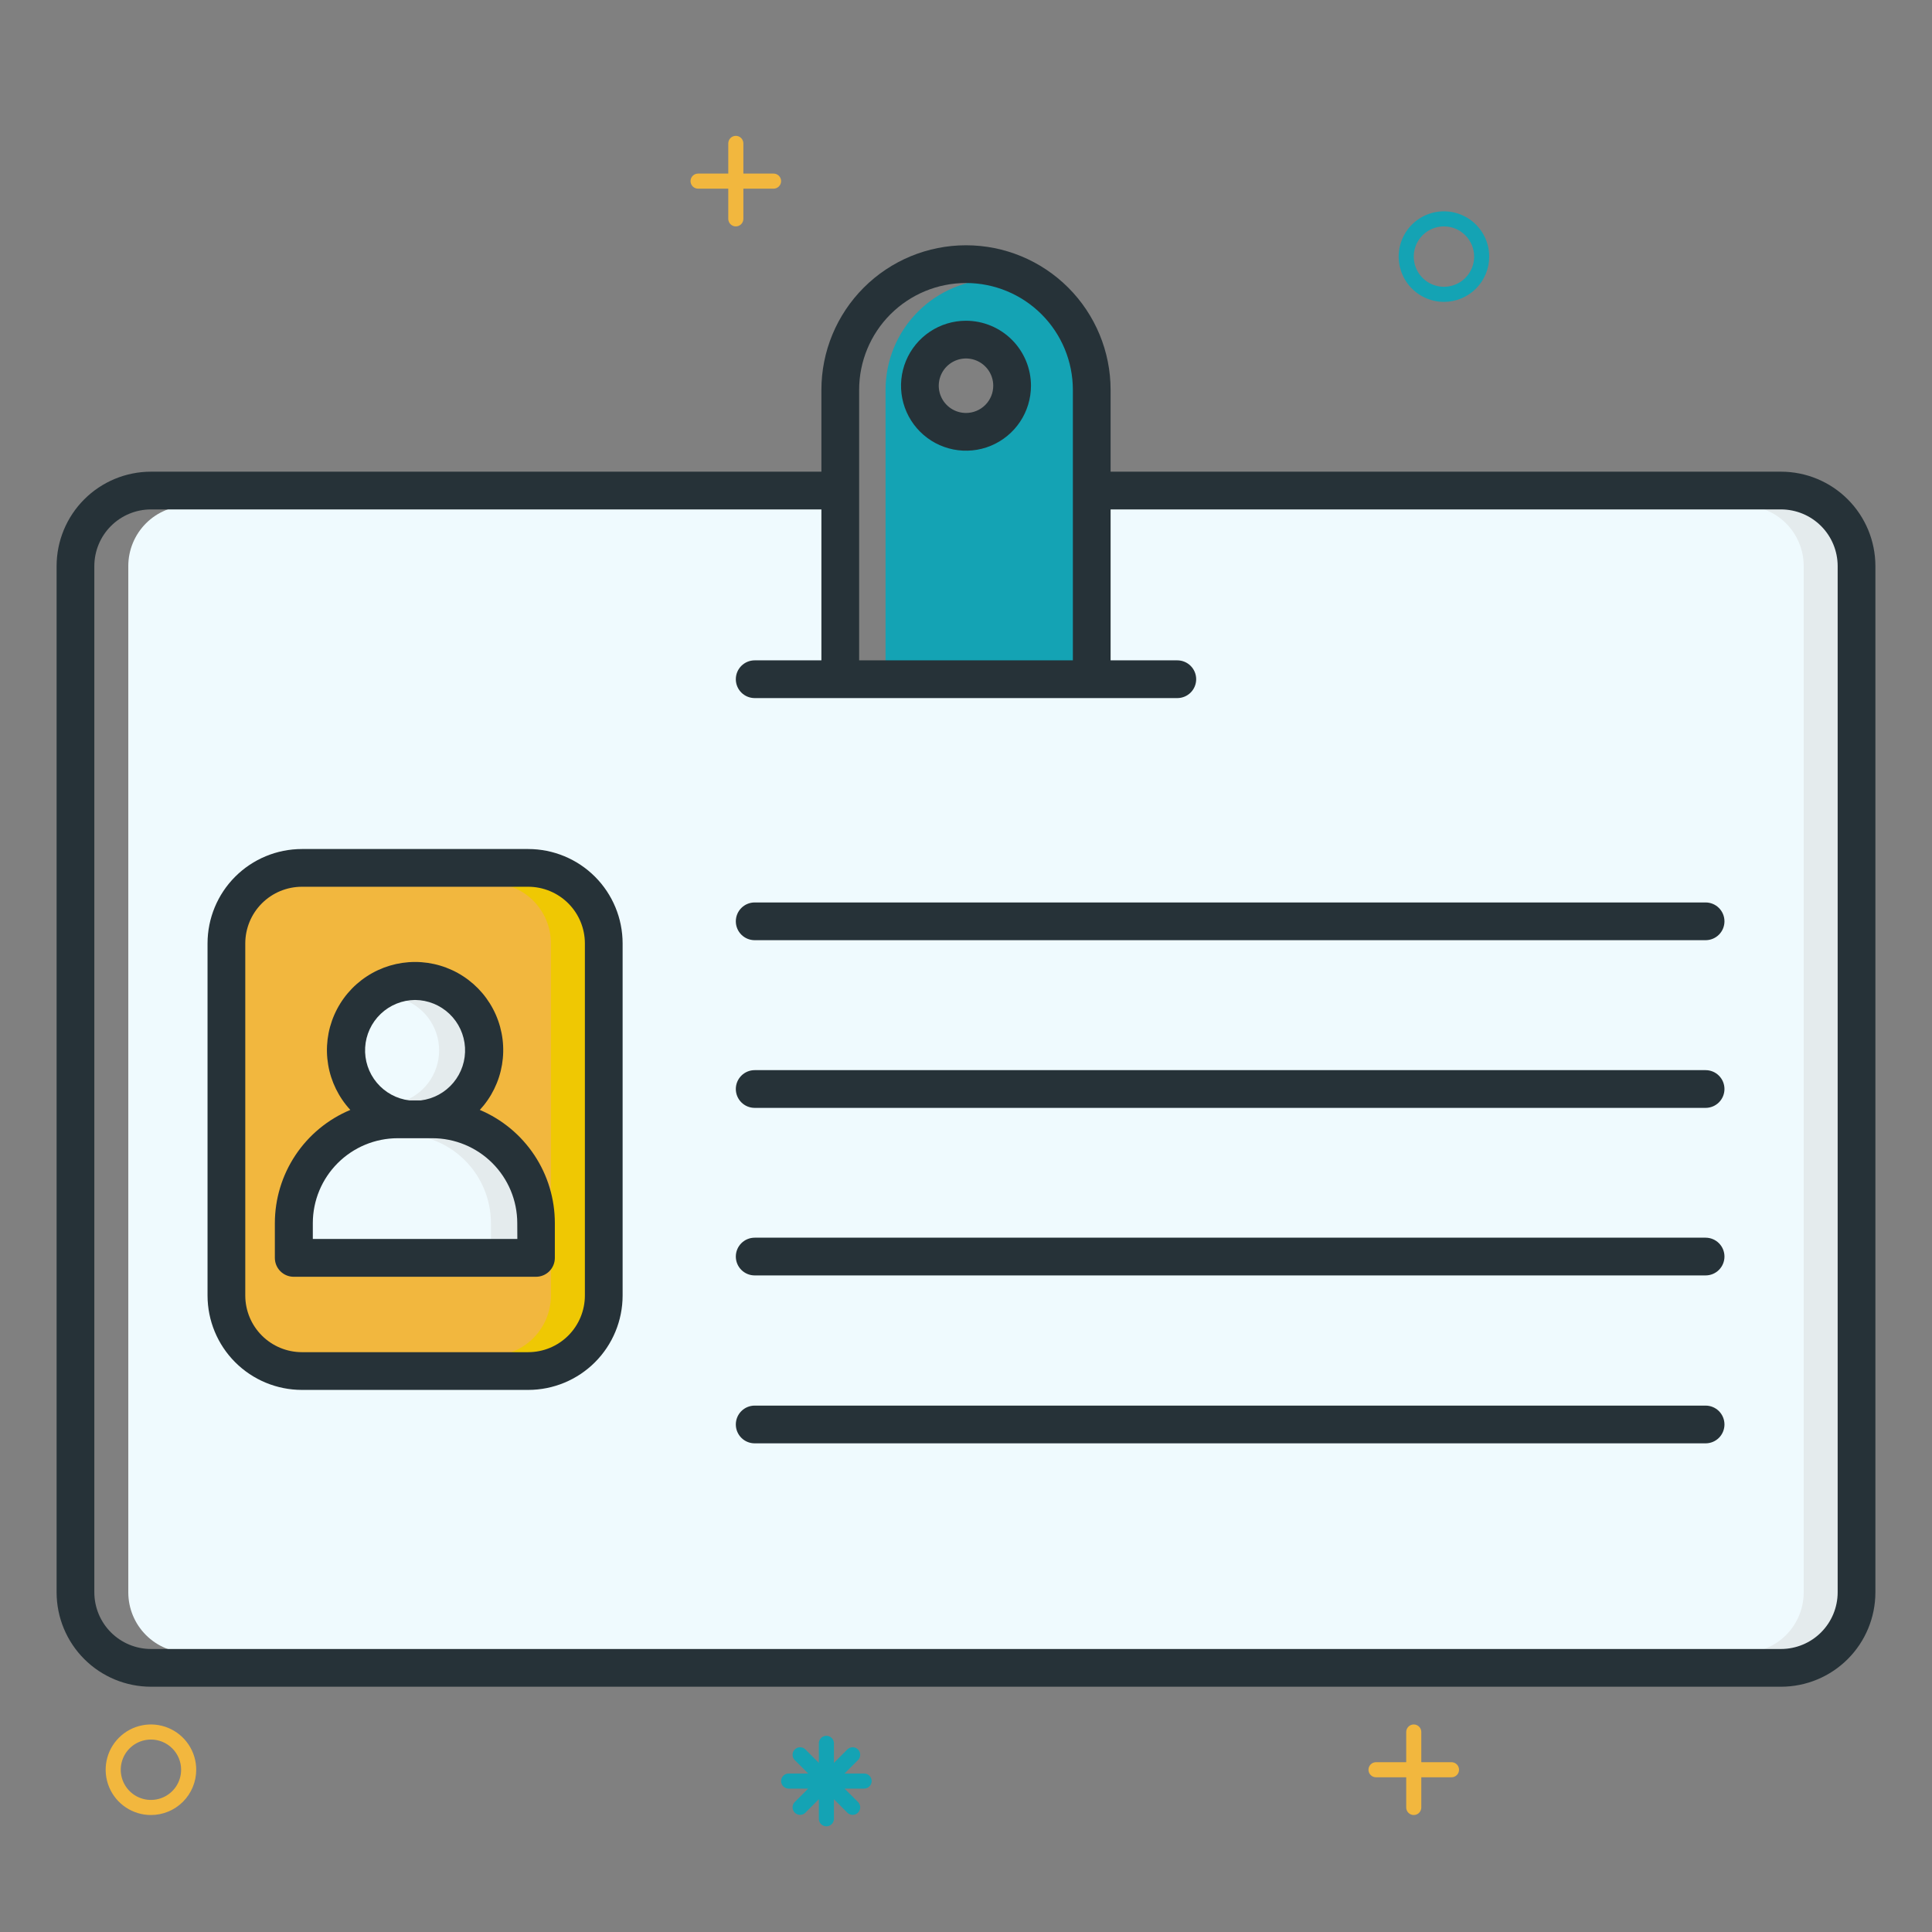 <svg width="256" height="256" viewBox="0 0 256 256" fill="none" xmlns="http://www.w3.org/2000/svg">
<rect x="0" y="0" width="256" height="256" fill="#808080" stroke="none"/>
<path d="M40.95 162.05V164.66H69.05V162.05C69.045 158.938 67.806 155.955 65.606 153.754C63.405 151.554 60.422 150.315 57.31 150.31H52.69C49.578 150.315 46.595 151.554 44.394 153.754C42.194 155.955 40.955 158.938 40.95 162.05V162.05Z" fill="#EFFAFE"/>
<path d="M54.18 146.31H55.82C57.641 146.101 59.313 145.203 60.494 143.8C61.674 142.397 62.273 140.596 62.168 138.766C62.063 136.936 61.263 135.215 59.93 133.957C58.597 132.698 56.833 131.997 55 131.997C53.167 131.997 51.403 132.698 50.07 133.957C48.737 135.215 47.937 136.936 47.832 138.766C47.727 140.596 48.326 142.397 49.506 143.8C50.687 145.203 52.359 146.101 54.18 146.31V146.31Z" fill="#EFFAFE"/>
<path d="M70 117H40C37.878 117 35.843 117.843 34.343 119.343C32.843 120.843 32 122.878 32 125V171.67C32 173.792 32.843 175.827 34.343 177.327C35.843 178.827 37.878 179.67 40 179.67H70C72.122 179.67 74.157 178.827 75.657 177.327C77.157 175.827 78 173.792 78 171.67V125C78 122.878 77.157 120.843 75.657 119.343C74.157 117.843 72.122 117 70 117ZM43.82 139.18C43.821 137.331 44.279 135.511 45.156 133.883C46.032 132.255 47.299 130.87 48.842 129.852C50.385 128.834 52.156 128.214 53.998 128.048C55.839 127.882 57.693 128.176 59.393 128.902C61.093 129.629 62.586 130.765 63.739 132.21C64.892 133.656 65.669 135.364 66 137.183C66.33 139.002 66.205 140.875 65.634 142.634C65.064 144.392 64.066 145.982 62.73 147.26C69.73 150.26 73.05 156.01 73.05 162.06V166.67C73.05 167.2 72.839 167.709 72.464 168.084C72.089 168.459 71.58 168.67 71.05 168.67H38.95C38.42 168.67 37.911 168.459 37.536 168.084C37.161 167.709 36.95 167.2 36.95 166.67V162.06C36.95 156.06 40.19 150.24 47.27 147.26C46.185 146.212 45.32 144.957 44.728 143.569C44.135 142.181 43.826 140.689 43.82 139.18Z" fill="#F2B73E"/>
<path d="M117.34 51.66V88H146.66V51.66C146.66 47.772 145.115 44.043 142.366 41.294C139.617 38.544 135.888 37 132 37C128.112 37 124.383 38.544 121.634 41.294C118.885 44.043 117.34 47.772 117.34 51.66V51.66ZM128 59.22C126.396 59.22 124.828 58.744 123.494 57.853C122.161 56.962 121.121 55.696 120.507 54.214C119.894 52.732 119.733 51.101 120.046 49.528C120.359 47.955 121.131 46.51 122.265 45.375C123.4 44.241 124.845 43.469 126.418 43.156C127.991 42.843 129.622 43.004 131.104 43.617C132.585 44.231 133.852 45.271 134.743 46.604C135.634 47.938 136.11 49.506 136.11 51.11C136.107 53.26 135.252 55.321 133.732 56.842C132.211 58.362 130.15 59.217 128 59.22V59.22Z" fill="#14A3B4"/>
<path d="M57.31 150.31H53.31C56.422 150.315 59.405 151.554 61.606 153.754C63.806 155.955 65.045 158.938 65.05 162.05V164.66H69.05V162.05C69.045 158.938 67.806 155.955 65.606 153.754C63.405 151.554 60.422 150.315 57.31 150.31V150.31Z" fill="#E4EBED"/>
<path d="M55 132C54.323 132.001 53.65 132.099 53 132.29C54.495 132.72 55.809 133.625 56.745 134.868C57.68 136.111 58.186 137.624 58.186 139.18C58.186 140.736 57.68 142.249 56.745 143.492C55.809 144.735 54.495 145.64 53 146.07C53.386 146.183 53.781 146.263 54.18 146.31H55.82C57.636 146.095 59.301 145.194 60.476 143.793C61.651 142.392 62.247 140.595 62.143 138.769C62.038 136.943 61.241 135.226 59.913 133.968C58.586 132.711 56.829 132.006 55 132V132Z" fill="#E4EBED"/>
<path d="M70 117H65C67.122 117 69.157 117.843 70.657 119.343C72.157 120.843 73 122.878 73 125V160.81C73 161.22 73.05 161.64 73.05 162.05V166.66C73.049 166.805 73.032 166.949 73 167.09V171.66C73 173.782 72.157 175.817 70.657 177.317C69.157 178.817 67.122 179.66 65 179.66H70C72.122 179.66 74.157 178.817 75.657 177.317C77.157 175.817 78 173.782 78 171.66V125C78 122.878 77.157 120.843 75.657 119.343C74.157 117.843 72.122 117 70 117Z" fill="#EFC803"/>
<path d="M132 37C130.647 37.004 129.3 37.195 128 37.57C131.066 38.44 133.765 40.287 135.687 42.83C137.609 45.372 138.649 48.473 138.65 51.66V88H146.65V51.66C146.651 49.735 146.273 47.829 145.538 46.051C144.802 44.272 143.723 42.656 142.363 41.294C141.002 39.933 139.387 38.853 137.609 38.116C135.831 37.379 133.925 37 132 37Z" fill="#14A3B4"/>
<path d="M236 67H146.66V88H156C156.53 88 157.039 88.211 157.414 88.586C157.789 88.961 158 89.47 158 90C158 90.53 157.789 91.039 157.414 91.414C157.039 91.789 156.53 92 156 92H100C99.47 92 98.961 91.789 98.586 91.414C98.211 91.039 98 90.53 98 90C98 89.47 98.211 88.961 98.586 88.586C98.961 88.211 99.47 88 100 88H109.34V67H25C22.878 67 20.843 67.843 19.343 69.343C17.843 70.843 17 72.878 17 75V211C17 213.122 17.843 215.157 19.343 216.657C20.843 218.157 22.878 219 25 219H236C238.122 219 240.157 218.157 241.657 216.657C243.157 215.157 244 213.122 244 211V75C244 72.878 243.157 70.843 241.657 69.343C240.157 67.843 238.122 67 236 67ZM82 125V171.67C82 174.853 80.736 177.905 78.485 180.155C76.235 182.406 73.183 183.67 70 183.67H40C36.817 183.67 33.765 182.406 31.515 180.155C29.264 177.905 28 174.853 28 171.67V125C28 121.817 29.264 118.765 31.515 116.515C33.765 114.264 36.817 113 40 113H70C73.183 113 76.235 114.264 78.485 116.515C80.736 118.765 82 121.817 82 125Z" fill="#EFFAFE"/>
<path d="M236 67H231C233.122 67 235.157 67.843 236.657 69.343C238.157 70.843 239 72.878 239 75V211C239 213.122 238.157 215.157 236.657 216.657C235.157 218.157 233.122 219 231 219H236C238.122 219 240.157 218.157 241.657 216.657C243.157 215.157 244 213.122 244 211V75C244 72.878 243.157 70.843 241.657 69.343C240.157 67.843 238.122 67 236 67Z" fill="#E4EBED"/>
<path d="M63.58 147.07C65.121 145.402 66.142 143.321 66.518 141.082C66.895 138.843 66.611 136.542 65.7 134.462C64.79 132.382 63.293 130.612 61.392 129.37C59.492 128.127 57.271 127.465 55 127.465C52.729 127.465 50.508 128.127 48.608 129.37C46.707 130.612 45.21 132.382 44.3 134.462C43.389 136.542 43.105 138.843 43.482 141.082C43.858 143.321 44.879 145.402 46.42 147.07C43.46 148.306 40.932 150.39 39.153 153.058C37.373 155.727 36.423 158.862 36.42 162.07V166.68C36.42 167.343 36.683 167.979 37.152 168.448C37.621 168.917 38.257 169.18 38.92 169.18H71.02C71.683 169.18 72.319 168.917 72.788 168.448C73.257 167.979 73.52 167.343 73.52 166.68V162.07C73.522 158.869 72.581 155.739 70.812 153.071C69.044 150.403 66.529 148.315 63.58 147.07V147.07ZM55 132.5C56.696 132.514 58.324 133.172 59.552 134.342C60.781 135.512 61.518 137.105 61.615 138.799C61.712 140.493 61.161 142.16 60.073 143.462C58.986 144.764 57.444 145.603 55.76 145.81H54.24C52.556 145.603 51.014 144.764 49.927 143.462C48.839 142.16 48.288 140.493 48.385 138.799C48.482 137.105 49.219 135.512 50.448 134.342C51.676 133.172 53.304 132.514 55 132.5ZM68.55 164.17H41.45V162.06C41.455 159.081 42.641 156.225 44.748 154.118C46.855 152.011 49.711 150.825 52.69 150.82H57.3C60.279 150.825 63.135 152.011 65.242 154.118C67.349 156.225 68.535 159.081 68.54 162.06L68.55 164.17Z" fill="#263238"/>
<path d="M236 62.5H147.16V51.66C147.16 46.578 145.141 41.705 141.548 38.112C137.955 34.519 133.082 32.5 128 32.5C122.918 32.5 118.045 34.519 114.452 38.112C110.859 41.705 108.84 46.578 108.84 51.66V62.5H20C16.686 62.503 13.508 63.821 11.164 66.164C8.82 68.508 7.503 71.686 7.5 75V211C7.503 214.314 8.82 217.492 11.164 219.836C13.508 222.18 16.686 223.497 20 223.5H236C239.314 223.497 242.492 222.18 244.836 219.836C247.18 217.492 248.497 214.314 248.5 211V75C248.497 71.686 247.18 68.508 244.836 66.164C242.492 63.821 239.314 62.503 236 62.5V62.5ZM113.84 51.66C113.84 47.904 115.332 44.303 117.987 41.647C120.643 38.992 124.245 37.5 128 37.5C131.755 37.5 135.357 38.992 138.013 41.647C140.668 44.303 142.16 47.904 142.16 51.66V87.5H113.84V51.66ZM243.5 211C243.497 212.988 242.706 214.894 241.3 216.3C239.894 217.706 237.988 218.497 236 218.5H20C18.012 218.497 16.106 217.706 14.7 216.3C13.294 214.894 12.503 212.988 12.5 211V75C12.503 73.012 13.294 71.106 14.7 69.7C16.106 68.294 18.012 67.503 20 67.5H108.84V87.5H100C99.337 87.5 98.701 87.763 98.232 88.232C97.763 88.701 97.5 89.337 97.5 90C97.5 90.663 97.763 91.299 98.232 91.768C98.701 92.237 99.337 92.5 100 92.5H156C156.663 92.5 157.299 92.237 157.768 91.768C158.237 91.299 158.5 90.663 158.5 90C158.5 89.337 158.237 88.701 157.768 88.232C157.299 87.763 156.663 87.5 156 87.5H147.16V67.5H236C237.988 67.503 239.894 68.294 241.3 69.7C242.706 71.106 243.497 73.012 243.5 75V211Z" fill="#263238"/>
<path d="M70 112.5H40C36.686 112.503 33.508 113.82 31.164 116.164C28.82 118.508 27.503 121.686 27.5 125V171.67C27.503 174.984 28.82 178.162 31.164 180.506C33.508 182.85 36.686 184.167 40 184.17H70C73.314 184.167 76.492 182.85 78.836 180.506C81.18 178.162 82.497 174.984 82.5 171.67V125C82.497 121.686 81.18 118.508 78.836 116.164C76.492 113.82 73.314 112.503 70 112.5V112.5ZM77.5 171.67C77.497 173.658 76.706 175.564 75.3 176.97C73.894 178.376 71.988 179.167 70 179.17H40C38.012 179.167 36.106 178.376 34.7 176.97C33.294 175.564 32.503 173.658 32.5 171.67V125C32.503 123.012 33.294 121.106 34.7 119.7C36.106 118.294 38.012 117.503 40 117.5H70C71.988 117.503 73.894 118.294 75.3 119.7C76.706 121.106 77.497 123.012 77.5 125V171.67Z" fill="#263238"/>
<path d="M226 119.58H100C99.337 119.58 98.701 119.843 98.232 120.312C97.763 120.781 97.5 121.417 97.5 122.08C97.5 122.743 97.763 123.379 98.232 123.848C98.701 124.317 99.337 124.58 100 124.58H226C226.663 124.58 227.299 124.317 227.768 123.848C228.237 123.379 228.5 122.743 228.5 122.08C228.5 121.417 228.237 120.781 227.768 120.312C227.299 119.843 226.663 119.58 226 119.58Z" fill="#263238"/>
<path d="M226 141.8H100C99.337 141.8 98.701 142.063 98.232 142.532C97.763 143.001 97.5 143.637 97.5 144.3C97.5 144.963 97.763 145.599 98.232 146.068C98.701 146.537 99.337 146.8 100 146.8H226C226.663 146.8 227.299 146.537 227.768 146.068C228.237 145.599 228.5 144.963 228.5 144.3C228.5 143.637 228.237 143.001 227.768 142.532C227.299 142.063 226.663 141.8 226 141.8Z" fill="#263238"/>
<path d="M226 164H100C99.337 164 98.701 164.263 98.232 164.732C97.763 165.201 97.5 165.837 97.5 166.5C97.5 167.163 97.763 167.799 98.232 168.268C98.701 168.737 99.337 169 100 169H226C226.663 169 227.299 168.737 227.768 168.268C228.237 167.799 228.5 167.163 228.5 166.5C228.5 165.837 228.237 165.201 227.768 164.732C227.299 164.263 226.663 164 226 164V164Z" fill="#263238"/>
<path d="M226 186.25H100C99.337 186.25 98.701 186.513 98.232 186.982C97.763 187.451 97.5 188.087 97.5 188.75C97.5 189.413 97.763 190.049 98.232 190.518C98.701 190.987 99.337 191.25 100 191.25H226C226.663 191.25 227.299 190.987 227.768 190.518C228.237 190.049 228.5 189.413 228.5 188.75C228.5 188.087 228.237 187.451 227.768 186.982C227.299 186.513 226.663 186.25 226 186.25Z" fill="#263238"/>
<path d="M128 42.5C126.297 42.5 124.632 43.005 123.217 43.951C121.801 44.897 120.697 46.242 120.045 47.815C119.394 49.388 119.223 51.12 119.555 52.79C119.888 54.46 120.708 55.994 121.912 57.198C123.116 58.402 124.65 59.222 126.32 59.555C127.99 59.887 129.722 59.716 131.295 59.065C132.868 58.413 134.213 57.309 135.159 55.894C136.105 54.478 136.61 52.813 136.61 51.11C136.607 48.827 135.699 46.639 134.085 45.025C132.471 43.411 130.283 42.503 128 42.5V42.5ZM128 54.72C127.286 54.72 126.588 54.508 125.994 54.112C125.401 53.715 124.938 53.151 124.665 52.492C124.392 51.832 124.32 51.106 124.459 50.406C124.599 49.706 124.942 49.062 125.447 48.557C125.952 48.053 126.595 47.709 127.296 47.569C127.996 47.43 128.722 47.502 129.381 47.775C130.041 48.048 130.605 48.511 131.002 49.104C131.398 49.698 131.61 50.396 131.61 51.11C131.61 52.067 131.23 52.986 130.553 53.663C129.876 54.34 128.957 54.72 128 54.72Z" fill="#263238"/>
<path d="M192.33 233.5H188.33V229.5C188.33 229.235 188.225 228.98 188.037 228.793C187.85 228.605 187.595 228.5 187.33 228.5C187.065 228.5 186.81 228.605 186.623 228.793C186.435 228.98 186.33 229.235 186.33 229.5V233.5H182.33C182.065 233.5 181.81 233.605 181.623 233.793C181.435 233.98 181.33 234.235 181.33 234.5C181.33 234.765 181.435 235.02 181.623 235.207C181.81 235.395 182.065 235.5 182.33 235.5H186.33V239.5C186.33 239.765 186.435 240.02 186.623 240.207C186.81 240.395 187.065 240.5 187.33 240.5C187.595 240.5 187.85 240.395 188.037 240.207C188.225 240.02 188.33 239.765 188.33 239.5V235.5H192.33C192.595 235.5 192.85 235.395 193.037 235.207C193.225 235.02 193.33 234.765 193.33 234.5C193.33 234.235 193.225 233.98 193.037 233.793C192.85 233.605 192.595 233.5 192.33 233.5Z" fill="#F2B73E"/>
<path d="M102.5 23H98.5V19C98.5 18.735 98.395 18.48 98.207 18.293C98.02 18.105 97.765 18 97.5 18C97.235 18 96.98 18.105 96.793 18.293C96.605 18.48 96.5 18.735 96.5 19V23H92.5C92.235 23 91.98 23.105 91.793 23.293C91.605 23.48 91.5 23.735 91.5 24C91.5 24.265 91.605 24.52 91.793 24.707C91.98 24.895 92.235 25 92.5 25H96.5V29C96.5 29.265 96.605 29.52 96.793 29.707C96.98 29.895 97.235 30 97.5 30C97.765 30 98.02 29.895 98.207 29.707C98.395 29.52 98.5 29.265 98.5 29V25H102.5C102.765 25 103.02 24.895 103.207 24.707C103.395 24.52 103.5 24.265 103.5 24C103.5 23.735 103.395 23.48 103.207 23.293C103.02 23.105 102.765 23 102.5 23Z" fill="#F2B73E"/>
<path d="M191.33 40C190.143 40 188.983 39.648 187.997 38.989C187.01 38.33 186.241 37.392 185.787 36.296C185.333 35.2 185.214 33.993 185.445 32.83C185.677 31.666 186.248 30.596 187.087 29.757C187.926 28.918 188.996 28.347 190.159 28.115C191.323 27.884 192.53 28.003 193.626 28.457C194.722 28.911 195.66 29.68 196.319 30.667C196.978 31.653 197.33 32.813 197.33 34C197.33 35.591 196.698 37.117 195.573 38.243C194.447 39.368 192.921 40 191.33 40ZM191.33 30C190.539 30 189.766 30.235 189.108 30.674C188.45 31.114 187.937 31.738 187.634 32.469C187.332 33.2 187.253 34.004 187.407 34.78C187.561 35.556 187.942 36.269 188.502 36.828C189.061 37.388 189.774 37.769 190.55 37.923C191.326 38.078 192.13 37.998 192.861 37.696C193.592 37.393 194.216 36.88 194.656 36.222C195.095 35.565 195.33 34.791 195.33 34C195.33 32.939 194.909 31.922 194.158 31.172C193.408 30.421 192.391 30 191.33 30Z" fill="#14A3B4"/>
<path d="M20 240.5C18.813 240.5 17.653 240.148 16.667 239.489C15.68 238.83 14.911 237.892 14.457 236.796C14.003 235.7 13.884 234.493 14.115 233.329C14.347 232.166 14.918 231.096 15.757 230.257C16.596 229.418 17.666 228.847 18.829 228.615C19.993 228.384 21.2 228.503 22.296 228.957C23.392 229.411 24.329 230.18 24.989 231.167C25.648 232.153 26 233.313 26 234.5C26 236.091 25.368 237.617 24.243 238.743C23.117 239.868 21.591 240.5 20 240.5V240.5ZM20 230.5C19.209 230.5 18.436 230.735 17.778 231.174C17.12 231.614 16.607 232.238 16.305 232.969C16.002 233.7 15.922 234.504 16.077 235.28C16.231 236.056 16.612 236.769 17.172 237.328C17.731 237.888 18.444 238.269 19.22 238.423C19.996 238.577 20.8 238.498 21.531 238.196C22.262 237.893 22.886 237.38 23.326 236.722C23.765 236.064 24 235.291 24 234.5C24 233.439 23.579 232.422 22.828 231.672C22.078 230.921 21.061 230.5 20 230.5Z" fill="#F2B73E"/>
<path d="M114.5 235H111.91L113.74 233.17C113.904 232.979 113.989 232.733 113.98 232.481C113.97 232.229 113.866 231.991 113.688 231.812C113.509 231.634 113.271 231.53 113.019 231.52C112.767 231.511 112.521 231.596 112.33 231.76L110.5 233.59V231C110.5 230.735 110.395 230.48 110.207 230.293C110.02 230.105 109.765 230 109.5 230C109.235 230 108.98 230.105 108.793 230.293C108.605 230.48 108.5 230.735 108.5 231V233.59L106.67 231.76C106.479 231.596 106.233 231.511 105.981 231.52C105.729 231.53 105.491 231.634 105.312 231.812C105.134 231.991 105.03 232.229 105.02 232.481C105.011 232.733 105.096 232.979 105.26 233.17L107.09 235H104.5C104.235 235 103.98 235.105 103.793 235.293C103.605 235.48 103.5 235.735 103.5 236C103.5 236.265 103.605 236.52 103.793 236.707C103.98 236.895 104.235 237 104.5 237H107.09L105.26 238.83C105.096 239.021 105.011 239.267 105.02 239.519C105.03 239.771 105.134 240.009 105.312 240.188C105.491 240.366 105.729 240.47 105.981 240.48C106.233 240.489 106.479 240.404 106.67 240.24L108.5 238.41V241C108.5 241.265 108.605 241.52 108.793 241.707C108.98 241.895 109.235 242 109.5 242C109.765 242 110.02 241.895 110.207 241.707C110.395 241.52 110.5 241.265 110.5 241V238.41L112.33 240.24C112.521 240.404 112.767 240.489 113.019 240.48C113.271 240.47 113.509 240.366 113.688 240.188C113.866 240.009 113.97 239.771 113.98 239.519C113.989 239.267 113.904 239.021 113.74 238.83L111.91 237H114.5C114.765 237 115.02 236.895 115.207 236.707C115.395 236.52 115.5 236.265 115.5 236C115.5 235.735 115.395 235.48 115.207 235.293C115.02 235.105 114.765 235 114.5 235Z" fill="#14A3B4"/>
</svg>
